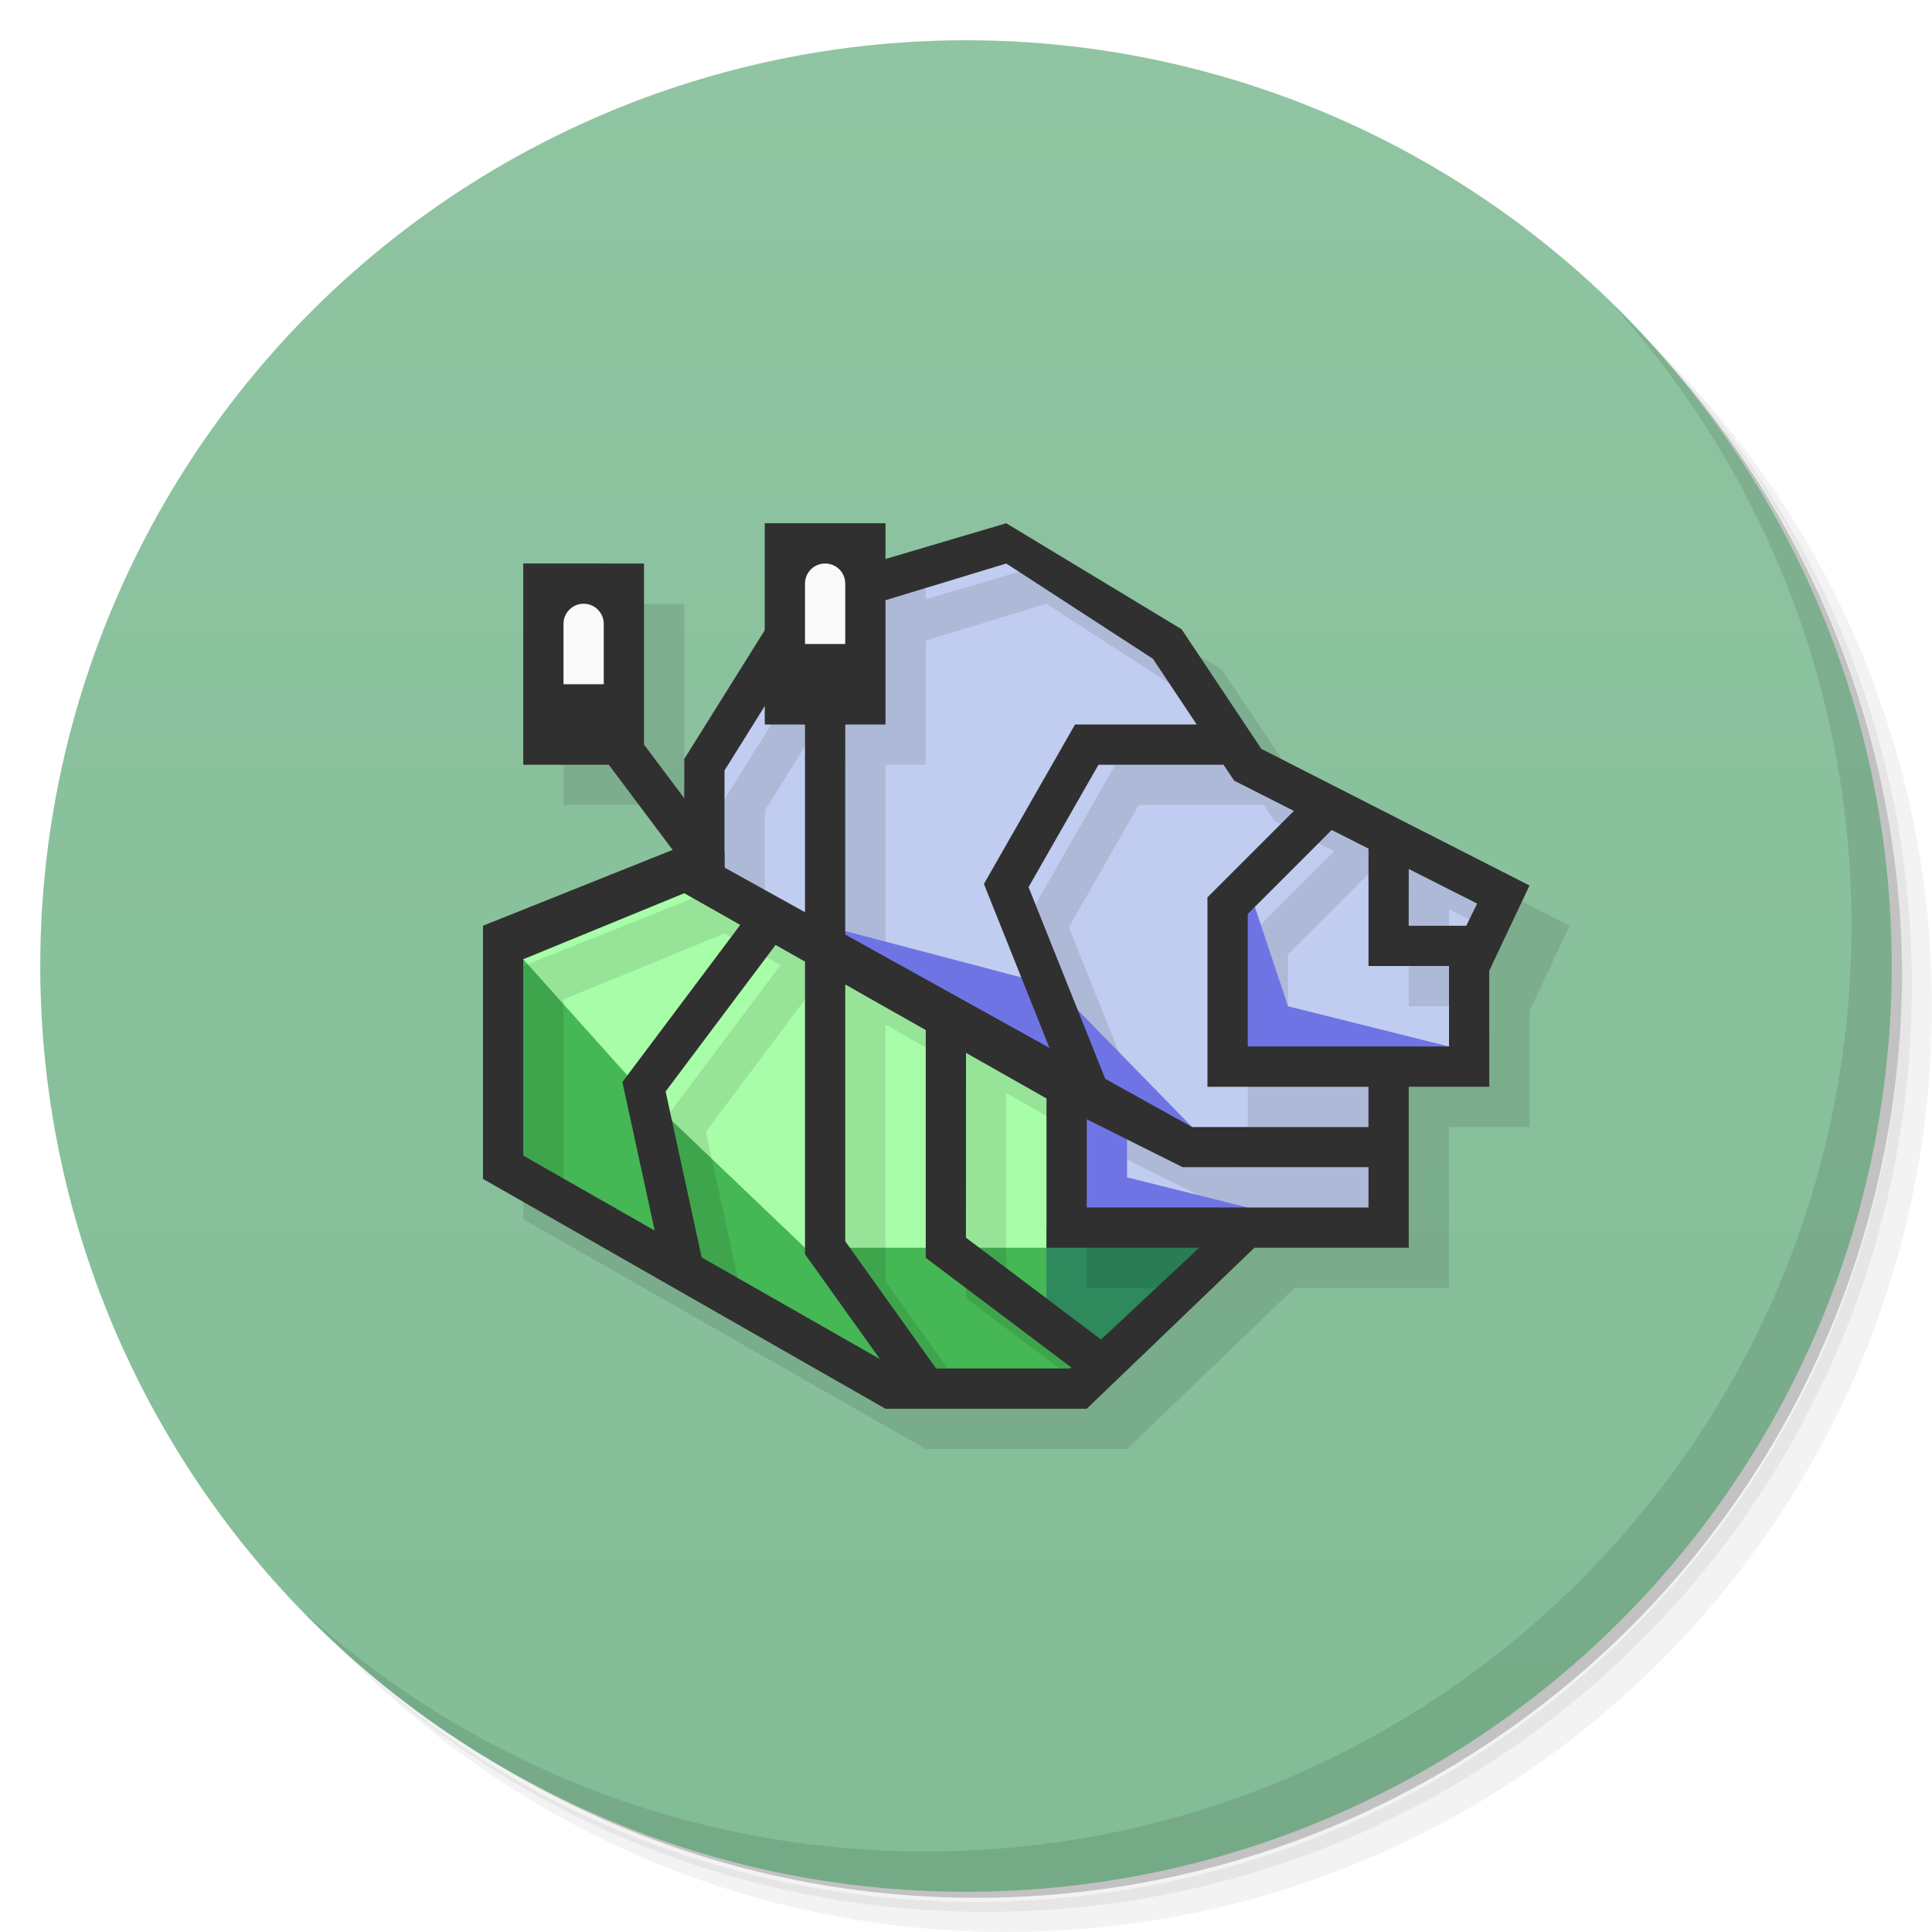 <svg version="1.1" viewBox="0 0 48 48" xmlns="http://www.w3.org/2000/svg">
 <defs>
  <linearGradient id="bg" x2="0" y1="1" y2="47" gradientUnits="userSpaceOnUse">
   <stop style="stop-color:#90c4a2" offset="0"/>
   <stop style="stop-color:#82bd96" offset="1"/>
  </linearGradient>
 </defs>
 <path d="m36.31 5c5.859 4.062 9.688 10.831 9.688 18.5 0 12.426-10.07 22.5-22.5 22.5-7.669 0-14.438-3.828-18.5-9.688 1.037 1.822 2.306 3.499 3.781 4.969 4.085 3.712 9.514 5.969 15.469 5.969 12.703 0 23-10.298 23-23 0-5.954-2.256-11.384-5.969-15.469-1.469-1.475-3.147-2.744-4.969-3.781zm4.969 3.781c3.854 4.113 6.219 9.637 6.219 15.719 0 12.703-10.297 23-23 23-6.081 0-11.606-2.364-15.719-6.219 4.16 4.144 9.883 6.719 16.219 6.719 12.703 0 23-10.298 23-23 0-6.335-2.575-12.06-6.719-16.219z" style="opacity:.05"/>
 <path d="m41.28 8.781c3.712 4.085 5.969 9.514 5.969 15.469 0 12.703-10.297 23-23 23-5.954 0-11.384-2.256-15.469-5.969 4.113 3.854 9.637 6.219 15.719 6.219 12.703 0 23-10.298 23-23 0-6.081-2.364-11.606-6.219-15.719z" style="opacity:.1"/>
 <path d="m31.25 2.375c8.615 3.154 14.75 11.417 14.75 21.13 0 12.426-10.07 22.5-22.5 22.5-9.708 0-17.971-6.135-21.12-14.75a23 23 0 0 0 44.875-7 23 23 0 0 0-16-21.875z" style="opacity:.2"/>
 <circle cx="24" cy="24" r="23" style="fill:url(#bg)"/>
 <path d="m40.03 7.531c3.712 4.084 5.969 9.514 5.969 15.469 0 12.703-10.297 23-23 23-5.954 0-11.384-2.256-15.469-5.969 4.178 4.291 10.01 6.969 16.469 6.969 12.703 0 23-10.298 23-23 0-6.462-2.677-12.291-6.969-16.469z" style="opacity:.1"/>
 <path d="m18 20.832-1-1.334v-4.498h-3v5h2.125l1.586 2.115-4.711 1.885v6.289l10 5.711h5l4.166-4h3.834v-4h2v-2.883l1-2.117-6.662-3.394-1.982-2.973-4.356-2.633z" style="opacity:.1"/>
 <path d="m12.5 23 4.5-1.5 9.5 5.5 0.5 7.5h-5l-9.5-5.5z" style="fill:#a7fda8"/>
 <path d="m17.5 19 2.5-4 5-1.5 4 2.5 1 2 7 4-0.5 4.5-2 0.5v3.5h-8v-3.5l-9.5-5.5z" style="fill:#c1cdf0"/>
 <path d="m13 23.832 3 3.349 4 3.819h6l1 3.5h-5l-9.5-5.5z" style="fill:#45b754"/>
 <path d="m26 30.5 4.5 0.5-3.5 3-1-1z" style="fill:#2e895d"/>
 <path d="m25.865 14.041-2.865 0.848v-0.279l-2.676 0.814-0.324 1.234-2 3.199v2.143l-5 2v5.289l5.434 2.951-0.896-4.123 2.731-3.641 0.732 0.414v7.269l1.672 2.34h1.228l-1.9-2.66v-6.381l2 1.133v5.658l2.988 2.25h0.012l0.707-0.707-2.707-2.043v-4.592l2 1.133v3.709h2.5l1-1h-2.5v-2.191l2.383 1.191h4.117v-1h-3.883l-2.156-1.197-1.906-4.764 1.736-3.039h3.107l0.264 0.395 1.484 0.752-2.147 2.147v4.707h3.5v-1h-2.5v-3.293l2.086-2.086 0.914 0.463v2.916h1.666l0.111-1h-0.777v-1.41l0.885 0.447 0.115-1.037-4.953-2.83-1.315-0.17h-3.023l-2.264 3.961 1.629 4.074-8.074-4.481v-2.412l1-1.6 1 0.457v4.219l1 0.555v-4.773h1v-3.086l3-0.914 3.644 2.367-0.645-1.367zm-7.865 9.15 1.391 0.787-2.928 3.904 0.803 3.691-3.266-1.863v-4.879z" style="opacity:.1"/>
 <path d="m31 22-0.5 4.5 5.5-0.5-4-1zm-10.5 1 5.5 4 1 3.5 4-0.5-3-0.75v-0.949l1.617-0.301-3.418-3.5z" style="fill:#6f74e5"/>
 <path d="m25 13-5.324 1.576-2.676 4.281v2.143l-5 2v6.289l10 5.711h5l4.166-4h3.834v-4h2v-2.883l1-2.117-6.662-3.394-1.982-2.973zm0 1 3.644 2.367 1.088 1.633h-3.023l-2.264 3.961 1.629 4.074-8.074-4.481v-2.412l2.324-3.719zm2.291 5h3.107l0.264 0.395 1.484 0.752-2.147 2.147v4.707h4v1h-4.383l-2.156-1.197-1.906-4.764zm5.795 1.621 0.914 0.463v2.916h2v2h-5v-3.293zm1.914 0.969 1.699 0.859-0.27 0.551h-1.43zm-18 0.602 1.391 0.787-2.928 3.904 0.803 3.691-3.266-1.863v-4.879zm2.268 1.285 0.732 0.414v7.269l1.863 2.607-4.43-2.527-0.896-4.123zm1.732 0.982 2 1.133v5.658l3.615 2.723-0.029 0.027h-3.328l-2.258-3.16zm3 1.699 2 1.133v3.709h3.793l-2.438 2.281-3.356-2.531zm3 1.65 2.383 1.191h4.617v1h-7z" style="fill:#303030"/>
 <path d="m19 13v5h1v5.165l1 0.581v-5.746h1v-5zm-6 1v5h2.125l2.25 3h0.625v-0.834l-2-2.668v-4.498z" style="fill:#303030"/>
 <path d="m20.5 14c-0.277 0-0.5 0.223-0.5 0.5v1.5h1v-1.5c0-0.277-0.223-0.5-0.5-0.5zm-6 1c-0.277 0-0.5 0.223-0.5 0.5v1.5h1v-1.5c0-0.277-0.223-0.5-0.5-0.5z" style="fill:#f9f9f9"/>
</svg>
